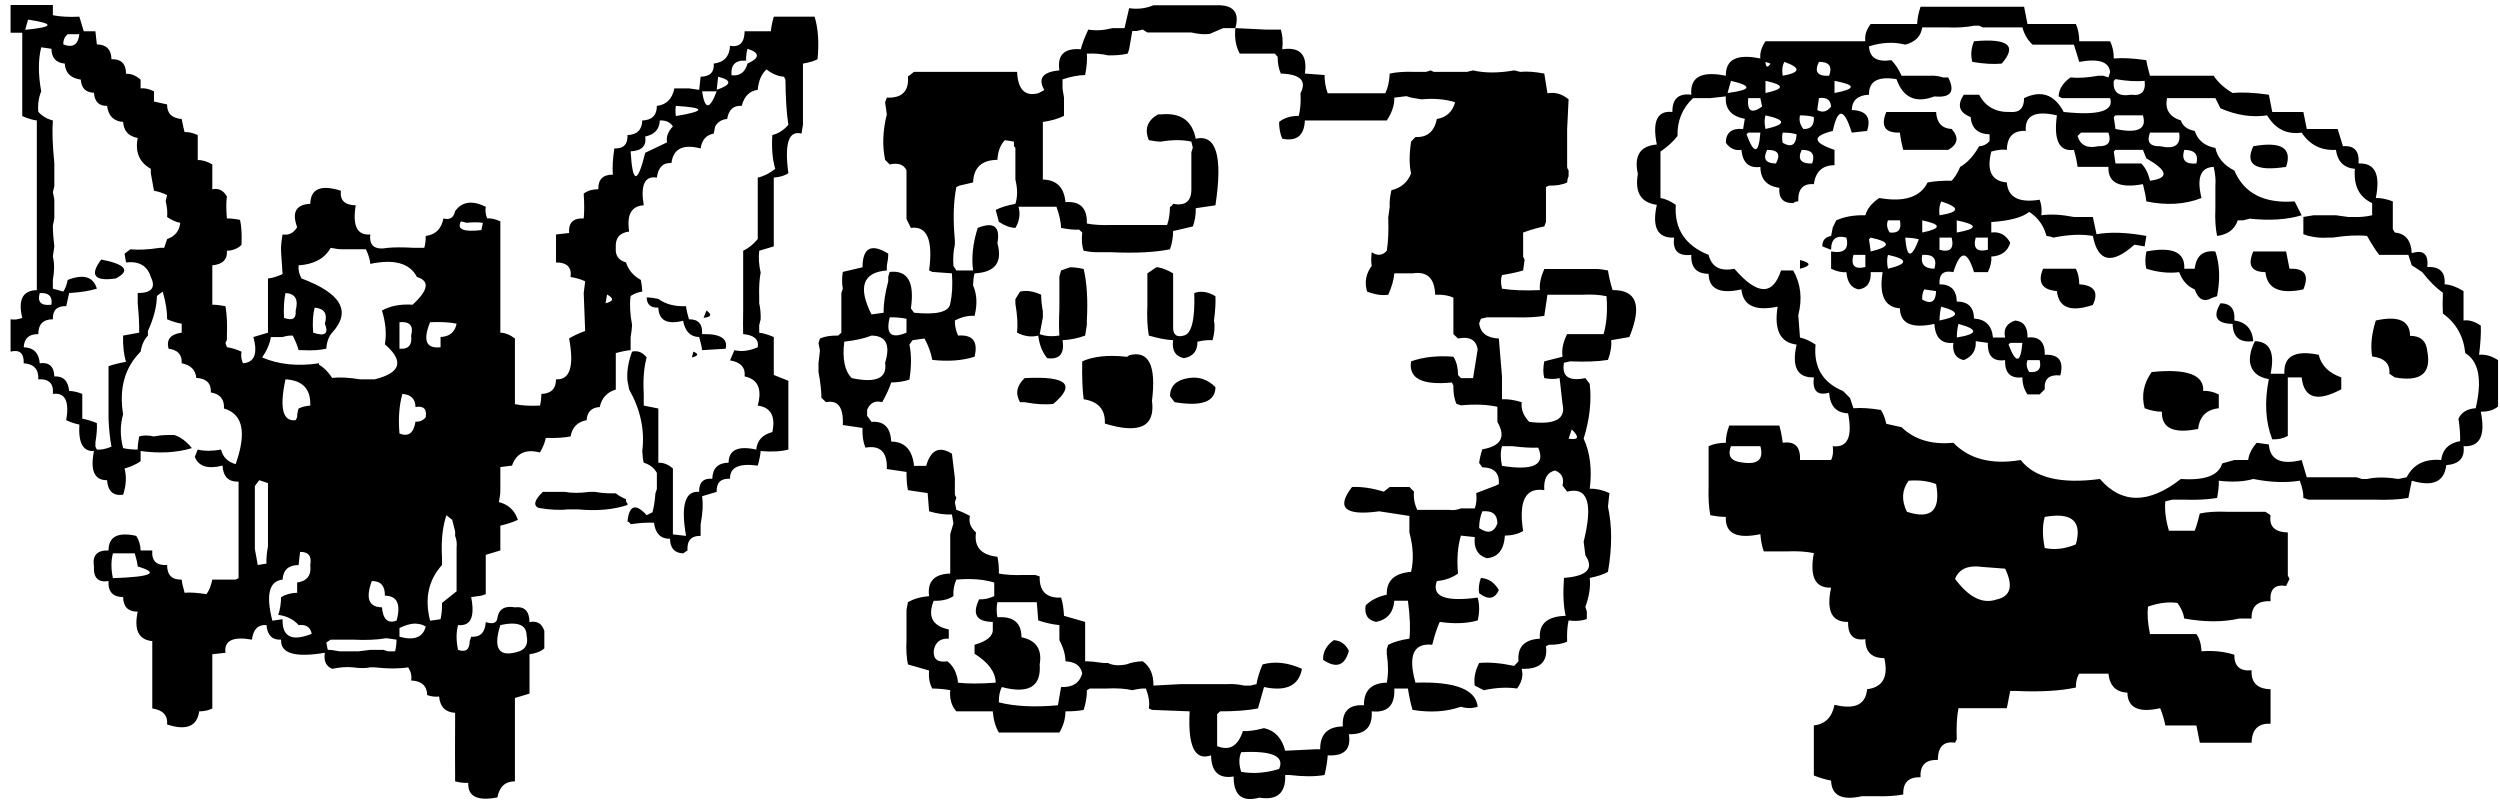 <svg width="226" height="73" viewBox="0 0 226 73" fill="none" xmlns="http://www.w3.org/2000/svg">
<path d="M0.956 2.958H2.011V10.495C2.523 10.715 2.963 10.847 3.329 10.891V26.227C2.055 26.257 1.615 27.092 2.011 28.732C1.659 28.879 1.308 28.923 0.956 28.864V31.787C1.776 31.581 2.172 31.933 2.143 32.841C3.065 32.9 3.505 33.383 3.461 34.291C4.428 34.233 4.867 34.672 4.779 35.61C5.878 35.463 6.281 36.254 5.988 37.983C6.427 38.188 6.823 38.32 7.174 38.378C7.072 40.034 7.511 40.832 8.493 40.773C8.141 42.546 8.537 43.425 9.679 43.41C9.752 44.406 10.236 44.846 11.129 44.728C11.408 43.879 11.452 43.088 11.261 42.355C11.862 42.18 12.345 41.96 12.711 41.696V40.773C14.44 41.008 15.985 40.92 17.348 40.51C16.879 39.924 16.352 39.528 15.766 39.323H15.37C14.799 39.323 14.315 39.367 13.92 39.455C13.393 39.338 12.946 39.338 12.58 39.455C12.492 39.909 12.448 40.305 12.448 40.642C11.95 40.642 11.51 40.598 11.129 40.51C10.851 39.426 10.851 38.408 11.129 37.456C10.748 35.112 11.276 33.222 12.711 31.787C12.814 31.171 13.034 30.688 13.371 30.336V29.919C13.898 28.776 14.169 27.722 14.184 26.755L14.711 26.359C14.989 27.341 15.121 28.176 15.106 28.864C15.59 29.069 16.029 29.201 16.425 29.26V30.073C15.414 30.205 15.019 30.688 15.238 31.523C16.073 31.625 16.469 32.065 16.425 32.841C17.245 33.002 17.685 33.442 17.743 34.16C18.666 34.218 19.105 34.658 19.061 35.478C19.896 35.61 20.292 36.093 20.248 36.928C21.962 37.426 22.314 39.103 21.303 41.96C20.585 41.755 20.145 41.315 19.984 40.642C19.179 40.788 18.476 40.788 17.875 40.642L17.611 41.301C17.948 42.165 18.783 42.429 20.116 42.092C20.175 43.088 20.658 43.571 21.566 43.542V52.265L21.303 52.397H20.907H19.193C19.076 52.954 18.9 53.393 18.666 53.715C17.86 53.584 17.201 53.54 16.689 53.584C16.542 53.085 16.454 52.69 16.425 52.397C15.546 52.426 15.106 51.987 15.106 51.079C14.14 51.137 13.693 50.698 13.766 49.76H12.711C12.697 49.262 12.565 48.823 12.316 48.442C10.646 48.076 9.811 48.515 9.811 49.76C8.771 49.731 8.332 50.214 8.493 51.21C8.434 52.236 8.874 52.675 9.811 52.529C9.752 53.481 10.192 53.964 11.129 53.979C11.144 54.858 11.584 55.297 12.448 55.297C12.096 56.953 12.536 57.839 13.766 57.956V64.043C14.733 64.189 15.18 64.672 15.106 65.493C16.85 66.064 17.816 65.668 18.007 64.306C18.461 64.306 18.856 64.218 19.193 64.043V63.625V63.23V59.143L20.38 59.011C20.248 57.912 21.046 57.517 22.775 57.824C22.892 56.887 23.331 56.447 24.093 56.506C24.166 57.429 24.606 57.868 25.412 57.824C25.338 59.069 26.657 59.465 29.367 59.011C29.25 59.743 29.469 60.227 30.026 60.461C30.744 60.315 31.366 60.27 31.894 60.329C32.538 60.417 33.065 60.417 33.476 60.329H33.871C35.043 60.461 36.054 60.461 36.903 60.329C37.152 60.725 37.24 61.12 37.167 61.516C38.119 61.56 38.602 61.999 38.617 62.834C38.983 62.966 39.342 63.01 39.694 62.966C39.782 63.903 40.265 64.394 41.144 64.438C41.129 67.001 41.129 69.067 41.144 70.634C41.598 70.751 41.994 70.795 42.331 70.766C42.272 71.997 43.151 72.436 44.967 72.085C45.143 71.118 45.67 70.634 46.549 70.634V69.711V69.184V67.734V67.075V66.679V66.152V65.756V63.098L47.868 62.702V62.175V61.779V59.143C48.439 59.069 48.886 58.894 49.208 58.615V57.033C48.988 56.359 48.541 56.096 47.868 56.242C47.853 55.246 47.414 54.799 46.549 54.902C45.627 54.741 45.099 55.056 44.967 55.847C44.923 56.315 44.572 56.447 43.913 56.242C43.854 57.18 43.415 57.619 42.594 57.56L42.462 57.956C42.448 58.732 42.096 58.996 41.408 58.747C41.232 57.927 41.232 57.18 41.408 56.506C42.55 56.623 42.946 55.781 42.594 53.979L43.517 53.847L43.913 53.715V53.188V52.792V50.156L45.231 49.76V47.519C45.905 47.358 46.432 47.182 46.813 46.992C46.535 46.142 45.963 45.607 45.099 45.388C45.187 44.977 45.231 44.626 45.231 44.333V43.938V42.224L46.286 42.092C46.681 40.964 47.523 40.568 48.812 40.905C49.091 40.422 49.267 39.982 49.34 39.587C50.233 39.616 50.98 39.572 51.581 39.455C51.727 38.62 52.211 38.129 53.031 37.983C53.075 37.236 53.471 36.84 54.218 36.796C54.394 35.976 54.877 35.449 55.668 35.214V34.819V34.291V31.919C56.195 31.772 56.642 31.684 57.008 31.655V30.996V30.468C57.081 30.044 57.126 29.685 57.14 29.392C56.95 28.366 56.906 27.487 57.008 26.755C57.36 26.535 57.711 26.403 58.063 26.359C58.034 25.905 57.99 25.554 57.931 25.305C57.257 24.939 56.81 24.411 56.591 23.723C55.917 23.532 55.609 23.093 55.668 22.404C55.609 21.525 56.012 21.035 56.877 20.932C56.642 19.409 57.081 18.618 58.195 18.559C57.887 16.713 58.283 15.878 59.381 16.054C59.498 15.131 59.938 14.692 60.7 14.736C60.861 13.447 61.74 13.007 63.336 13.418C63.454 12.641 63.849 12.194 64.523 12.077L64.655 11.418C64.904 11.008 65.263 10.788 65.731 10.759C65.878 9.909 66.317 9.514 67.05 9.572C67.284 8.693 67.768 8.21 68.5 8.122C68.573 7.302 68.837 6.687 69.291 6.276C69.818 6.687 70.346 6.906 70.873 6.936L71.005 7.199C71.019 8.898 71.107 10.261 71.269 11.286C70.844 11.77 70.36 12.077 69.818 12.209C69.745 13.41 69.833 14.428 70.082 15.263C69.569 15.673 69.042 15.937 68.5 16.054V21.613C68.09 22.097 67.65 22.448 67.182 22.668V27.941C67.167 28.908 67.167 29.663 67.182 30.205C68.178 30.293 68.617 30.688 68.5 31.391C67.724 31.728 67.02 31.816 66.391 31.655L65.995 32.578C66.962 32.739 67.401 33.222 67.314 34.028C68.515 34.277 68.91 35.156 68.5 36.665C69.686 36.826 70.126 37.624 69.818 39.06C68.925 39.294 68.441 39.821 68.368 40.642C66.713 40.275 65.878 40.671 65.863 41.828C64.911 41.843 64.42 42.326 64.391 43.278C63.571 43.22 63.175 43.615 63.205 44.465C61.93 44.348 61.535 45.673 62.018 48.442L60.831 48.31V47.255V46.838V46.442V42.355C60.421 41.989 59.982 41.813 59.513 41.828V40.51V39.982V39.587V36.928L58.195 36.665V35.61C58.122 34.306 58.209 33.208 58.459 32.314C58.092 31.845 57.653 31.669 57.14 31.787C56.789 32.724 56.649 33.603 56.723 34.423L56.877 35.214C57.902 37.031 58.297 38.884 58.063 40.773C58.078 41.213 58.122 41.565 58.195 41.828C58.737 41.989 59.132 42.297 59.381 42.751V44.201L59.249 44.597C59.206 45.241 59.118 45.812 58.986 46.31L58.459 46.574C57.462 45.476 56.884 45.659 56.723 47.123C56.884 47.211 56.979 47.299 57.008 47.387C57.829 47.27 58.532 47.226 59.118 47.255C59.249 48.237 59.733 48.72 60.568 48.706C60.583 49.555 60.978 49.995 61.754 50.024L62.15 49.76C62.091 48.867 62.487 48.427 63.336 48.442V47.783V47.387C63.527 46.406 63.571 45.563 63.468 44.86L64.787 44.465C64.757 43.63 65.16 43.234 65.995 43.278C65.966 42.253 66.801 41.857 68.5 42.092C68.647 41.579 68.734 41.14 68.764 40.773C69.76 40.861 70.595 40.817 71.269 40.642V40.114V38.796V38.247V37.719V37.324V36.796V34.423L69.95 33.896V33.369V32.841V30.468C69.438 30.248 68.998 30.117 68.632 30.073V29.392L68.764 28.864C68.778 28.337 68.734 27.854 68.632 27.414V26.887C68.603 25.993 68.647 25.246 68.764 24.645C68.603 23.942 68.559 23.283 68.632 22.668L69.95 22.273V21.745V20.405V19.877V19.35V18.955V18.427V16.054C70.507 16.01 70.946 15.878 71.269 15.659C70.902 12.963 71.298 11.77 72.455 12.077L72.587 11.286V10.759V10.363V9.704V9.309V8.781V8.386V5.749C73.173 5.646 73.612 5.515 73.905 5.354C74.052 3.874 73.964 2.592 73.642 1.508H72.587H69.95C69.804 2.021 69.716 2.46 69.686 2.827H67.314C67.299 3.852 66.859 4.292 65.995 4.145C65.951 5.097 65.46 5.632 64.523 5.749C64.582 6.525 64.186 6.921 63.336 6.936L63.205 8.122L62.282 7.99H60.963C60.773 8.942 60.246 9.47 59.381 9.572C59.381 10.422 58.942 10.861 58.063 10.891C58.034 11.74 57.587 12.18 56.723 12.209C56.767 13.044 56.371 13.447 55.536 13.418C55.39 14.384 55.346 15.175 55.404 15.79C54.511 15.776 54.071 16.215 54.086 17.109C53.544 17.109 53.105 17.241 52.768 17.504C52.826 18.442 52.826 19.189 52.768 19.746C51.815 19.702 51.376 20.141 51.449 21.064L50.263 21.196V23.723C51.259 23.723 51.698 24.162 51.581 25.041C52.123 25.129 52.562 25.261 52.899 25.436L52.768 26.491L52.899 29.919C52.27 30.153 51.786 30.38 51.449 30.6C51.918 33.134 51.523 34.365 50.263 34.291C50.263 35.141 49.823 35.581 48.944 35.61C48.93 36.049 48.886 36.401 48.812 36.665C47.904 36.709 47.15 36.665 46.549 36.533V35.478V35.083V34.687V30.6C46.11 30.263 45.67 30.087 45.231 30.073V27.414V26.755V26.359V25.832V25.305V24.777V24.25V22.009V21.613V20.009C44.777 19.804 44.381 19.716 44.044 19.746C43.898 19.394 43.854 19.043 43.913 18.691C42.682 18.09 41.759 18.222 41.144 19.086C41.012 19.687 40.661 19.907 40.089 19.746C39.899 20.698 39.364 21.225 38.485 21.328C38.485 21.782 38.441 22.141 38.353 22.404H37.431C36.464 22.346 35.673 22.346 35.058 22.404C33.886 22.624 33.358 22.221 33.476 21.196C32.289 21.298 31.85 20.419 32.157 18.559C31.161 18.544 30.714 18.105 30.817 17.241C29 16.669 28.078 17.065 28.048 18.427C26.759 18.486 26.364 19.189 26.862 20.537C26.554 21.064 26.115 21.284 25.544 21.196C25.426 21.855 25.382 22.39 25.412 22.8L25.544 24.777C25.031 25.012 24.591 25.144 24.225 25.173V30.073L22.907 30.468C23.317 31.977 23.002 32.768 21.962 32.841C21.815 32.504 21.771 32.153 21.83 31.787C21.332 31.567 20.893 31.435 20.512 31.391L20.38 30.996L20.512 30.732V30.336C20.556 29.296 20.512 28.41 20.38 27.678C19.926 27.59 19.53 27.546 19.193 27.546V27.019V26.623V23.986C20.131 23.898 20.57 23.459 20.512 22.668C21.039 22.653 21.479 22.477 21.83 22.141C21.874 21.203 21.83 20.449 21.698 19.877C21.259 19.79 20.863 19.746 20.512 19.746C20.439 18.925 20.439 18.266 20.512 17.768C20.204 17.211 19.765 16.992 19.193 17.109V14.868C18.725 14.589 18.285 14.457 17.875 14.472V12.209C17.421 12.004 17.025 11.916 16.689 11.945L16.557 11.418L16.425 10.759C15.531 10.685 15.092 10.246 15.106 9.44L13.92 9.177V8.254C13.466 8.034 13.063 7.946 12.711 7.99V7.199C12.272 6.818 11.832 6.643 11.393 6.672C11.393 5.764 10.954 5.324 10.075 5.354C10.06 4.475 9.621 4.028 8.756 4.013L8.625 2.827H7.57L7.174 1.508C6.222 1.552 5.424 1.508 4.779 1.376V0.454H4.252H3.856H3.329H0.956V2.958ZM2.538 1.772C4.97 2.138 4.882 2.446 2.274 2.695L2.538 1.772ZM7.174 3.09C7.072 4.042 6.588 4.35 5.724 4.013C5.709 3.632 5.841 3.325 6.12 3.09H7.174ZM4.647 4.409C4.662 5.229 5.065 5.676 5.856 5.749C5.9 6.584 6.383 7.067 7.306 7.199C7.35 7.961 7.746 8.356 8.493 8.386C8.551 9.191 8.947 9.587 9.679 9.572C9.796 10.48 10.28 10.964 11.129 11.023C11.188 11.843 11.627 12.326 12.448 12.473C12.199 13.747 12.594 14.677 13.634 15.263V15.659L13.92 17.241C14.359 17.329 14.755 17.46 15.106 17.636L14.975 18.164C15.106 18.706 15.15 19.189 15.106 19.614C15.502 19.892 15.898 20.068 16.293 20.141C16.22 20.873 15.824 21.364 15.106 21.613L14.843 22.404H14.447C13.407 22.565 12.521 22.609 11.789 22.536L11.261 22.932L11.393 23.723C12.58 23.591 13.327 24.03 13.634 25.041C14.103 26.008 13.707 26.491 12.448 26.491V27.414C12.55 28.454 12.594 29.34 12.58 30.073L11.129 30.336C11.1 31.259 11.188 32.05 11.393 32.709C10.734 32.827 10.207 32.959 9.811 33.105V37.851C9.855 38.847 9.943 39.69 10.075 40.378C9.591 40.583 9.152 40.671 8.756 40.642L8.625 40.378V39.982C8.742 39.309 8.786 38.73 8.756 38.247C8.244 38.041 7.804 37.91 7.438 37.851V35.61C6.999 35.434 6.603 35.346 6.251 35.346C6.164 34.423 5.717 33.984 4.911 34.028C4.882 33.12 4.442 32.724 3.593 32.841C3.52 31.904 3.036 31.42 2.143 31.391C2.187 30.585 2.626 30.19 3.461 30.205C3.461 29.311 3.9 28.864 4.779 28.864C4.75 28.044 5.153 27.648 5.988 27.678L6.251 26.491C7.248 26.433 8.083 26.301 8.756 26.096C8.434 25.012 7.555 24.748 6.12 25.305C6.046 25.715 5.915 26.066 5.724 26.359L4.779 26.096V25.305C4.926 24.484 4.926 23.781 4.779 23.195L4.911 22.273C4.823 21.555 4.779 20.932 4.779 20.405L4.911 19.746V19.218V18.559V18.032L4.779 17.373L4.911 16.845V16.054V15.527V15.131V14.736C4.75 13.154 4.706 11.872 4.779 10.891C4.223 10.744 3.783 10.48 3.461 10.1C3.402 9.455 3.49 8.84 3.725 8.254C3.446 6.73 3.446 5.405 3.725 4.277L4.647 4.409ZM67.577 4.409C68.705 4.775 68.705 5.222 67.577 5.749C67.357 6.54 66.874 6.892 66.127 6.804C66.054 5.852 66.493 5.412 67.445 5.485C67.445 5.031 67.489 4.672 67.577 4.409ZM64.918 6.936C66.193 7.258 66.149 7.653 64.787 8.122L64.918 6.936ZM64.787 8.254C64.157 9.938 63.717 9.938 63.468 8.254H64.787ZM61.095 9.572C63.805 9.733 63.805 10.041 61.095 10.495C61.051 10.173 61.051 9.865 61.095 9.572ZM59.645 10.891C60.172 10.861 60.568 11.037 60.831 11.418C60.377 11.916 60.202 12.399 60.304 12.868L58.327 13.813C57.623 16.669 57.184 16.625 57.008 13.681C58.019 13.637 58.459 13.19 58.327 12.341C59.176 12.165 59.616 11.682 59.645 10.891ZM42.199 20.141C42.726 20.082 43.209 20.082 43.649 20.141L43.517 20.8C41.891 20.991 41.276 20.727 41.671 20.009L42.199 20.141ZM29.894 22.404C30.319 22.492 30.67 22.536 30.949 22.536H31.366H33.08C33.315 23.034 33.446 23.474 33.476 23.855C35.644 23.4 37.05 23.796 37.694 25.041C38.866 25.393 38.734 26.227 37.299 27.546C36.215 27.473 35.292 27.648 34.53 28.073C34.867 29.172 34.955 30.19 34.794 31.127C36.552 32.651 36.244 33.706 33.871 34.291H32.948H32.553C31.557 34.13 30.714 34.086 30.026 34.16C29.66 33.603 29.264 33.208 28.839 32.973V32.841V32.973V32.841C26.92 33.134 25.206 32.959 23.698 32.314C24.123 31.699 24.386 31.084 24.489 30.468H25.544C25.866 30.366 26.173 30.322 26.466 30.336C26.73 30.864 26.906 31.303 26.994 31.655H27.389C28.195 31.699 28.898 31.655 29.498 31.523C29.543 30.893 29.718 30.41 30.026 30.073C31.784 28.154 30.861 26.52 27.257 25.173C27.038 24.777 26.95 24.382 26.994 23.986C28.385 23.898 29.352 23.371 29.894 22.404ZM9.152 23.459C8.083 24.88 8.522 25.451 10.47 25.173C11.818 24.47 11.378 23.898 9.152 23.459ZM3.593 26.491C4.413 26.447 4.765 26.799 4.647 27.546C3.71 27.663 3.358 27.311 3.593 26.491ZM25.807 26.491C26.686 26.535 26.994 27.062 26.73 28.073C26.789 28.806 26.437 29.025 25.675 28.732C25.631 27.839 25.675 27.092 25.807 26.491ZM54.877 26.623C55.522 26.975 55.477 27.238 54.745 27.414L54.877 26.623ZM58.459 26.887C58.473 27.531 58.825 27.839 59.513 27.81C59.557 28.967 60.304 29.362 61.754 28.996C61.93 29.963 62.414 30.454 63.205 30.468C63.351 30.966 63.439 31.362 63.468 31.655L65.6 31.523C65.819 30.6 65.109 30.161 63.468 30.205C63.527 29.296 63.131 28.85 62.282 28.864C62.135 28.381 62.047 27.985 62.018 27.678C61.007 27.722 60.172 27.502 59.513 27.019C59.088 26.931 58.737 26.887 58.459 26.887ZM28.444 27.81C29.323 27.883 29.63 28.366 29.367 29.26C29.733 30.168 29.381 30.439 28.312 30.073C28.239 29.194 28.283 28.439 28.444 27.81ZM63.6 28.732C64.303 28.659 64.391 28.439 63.864 28.073L63.6 28.732ZM36.112 29.128C37.05 29.04 37.401 29.443 37.167 30.336C37.27 31.201 36.918 31.596 36.112 31.523V29.128ZM38.881 29.128C39.833 29.084 40.631 29.128 41.276 29.26C41.129 30.021 40.646 30.424 39.826 30.468V31.391C38.522 31.538 38.207 30.783 38.881 29.128ZM62.545 32.314C63.146 32.167 63.19 31.992 62.677 31.787L62.545 32.314ZM25.807 34.291C27.36 34.379 28.107 35.17 28.048 36.665C27.653 36.694 27.301 36.782 26.994 36.928C26.906 37.192 26.862 37.456 26.862 37.719L26.73 37.983C25.558 38.129 25.25 36.899 25.807 34.291ZM36.376 35.61C37.152 35.669 37.548 36.064 37.562 36.796C38.295 36.665 38.602 36.972 38.485 37.719C38.251 38.012 37.943 38.144 37.562 38.115C37.401 39.155 36.918 39.514 36.112 39.191C35.995 37.844 36.083 36.65 36.376 35.61ZM24.225 43.674V49.365C24.108 50.009 24.064 50.537 24.093 50.947L23.302 51.079L23.039 49.628V48.31V47.783V47.255V43.938L23.434 43.41L24.225 43.674ZM49.076 44.465C48.315 45.197 48.183 45.681 48.681 45.915C49.721 46.091 50.6 46.135 51.317 46.047H52.24C53.954 46.208 55.448 46.076 56.723 45.651V45.52V45.651V45.52C56.62 45.432 56.576 45.3 56.591 45.124V45.256V45.124C56.225 44.977 55.917 44.802 55.668 44.597H55.273C54.716 44.597 54.232 44.553 53.822 44.465H53.295C52.416 44.582 51.669 44.582 51.054 44.465H50.658H49.076ZM40.88 46.992L41.144 48.046V48.442C41.276 48.794 41.32 49.145 41.276 49.497V53.452L39.958 54.506C39.972 55.034 39.928 55.524 39.826 55.978L38.881 56.11C38.368 54.118 38.727 52.441 39.958 51.079V50.419C39.87 48.925 40.002 47.644 40.353 46.574L40.88 46.992ZM27.125 49.892C27.887 49.877 28.195 50.273 28.048 51.079C28.166 52.002 27.77 52.529 26.862 52.661V53.584C26.32 53.598 25.836 53.73 25.412 53.979C25.397 54.623 25.309 55.158 25.148 55.583C25.924 55.685 26.54 55.993 26.994 56.506C27.668 56.433 28.063 56.696 28.18 57.297C26.378 58.015 25.5 57.575 25.544 55.978L24.621 56.11C24.02 53.767 24.328 52.529 25.544 52.397C25.602 51.518 26.085 51.079 26.994 51.079L27.125 49.892ZM10.602 50.024H12.184C12.331 50.507 12.418 50.903 12.448 51.21C14.455 51.796 13.707 52.148 10.207 52.265C10.031 51.445 10.031 50.698 10.207 50.024H10.602ZM33.607 52.529C34.413 52.514 34.809 52.954 34.794 53.847C35.907 53.862 36.259 54.616 35.849 56.11C35.058 56.389 34.618 55.986 34.53 54.902C33.344 54.887 33.036 54.096 33.607 52.529ZM37.431 56.374C37.87 56.374 38.222 56.462 38.485 56.638C38.236 57.619 37.445 57.927 36.112 57.56V56.77C36.596 56.535 37.035 56.403 37.431 56.374ZM45.231 56.506C46.798 56.169 47.589 56.477 47.604 57.429C47.765 58.176 47.545 58.659 46.945 58.879C45.114 59.48 44.542 58.688 45.231 56.506ZM35.849 57.824C35.834 58.264 35.79 58.615 35.717 58.879H35.058L34.662 58.747H34.267H33.871H33.476L32.421 58.879H32.025H31.102H30.685C30.275 58.791 29.923 58.747 29.63 58.747L29.498 58.088L29.894 57.824H31.498H31.894C33.08 57.883 34.091 57.839 34.926 57.692L35.849 57.824ZM104.271 0.476C103.568 0.769 102.836 0.856 102.074 0.739L101.657 2.541H100.58C99.774 2.746 99.042 2.79 98.383 2.673C98.061 3.347 97.834 3.94 97.702 4.453C96.207 4.335 95.563 4.973 95.768 6.364C94.259 6.496 93.805 7.089 94.406 8.144L93.856 8.43C92.655 8.737 92.018 8.093 91.945 6.496H91.395H89.066H87.55H87.001H84.672H84.276H82.628L82.079 6.914C82.182 8.247 81.544 8.884 80.168 8.825L80.014 9.243L80.168 10.341C79.801 11.806 79.75 13.176 80.014 14.45L80.431 14.868C81.193 14.692 81.698 14.868 81.947 15.395V19.79L82.343 20.602C83.808 20.398 84.357 21.679 83.991 24.448L84.276 24.58L86.056 24.711C86.129 25.752 86.078 26.667 85.902 27.458C85.77 28.205 84.679 28.476 82.628 28.271L82.343 27.875C82.694 25.502 82.057 24.404 80.431 24.58L80.299 24.997V25.415C80.006 26.498 79.867 27.451 79.882 28.271L78.783 28.425C77.538 25.949 77.999 24.623 80.168 24.448V24.03C80.255 23.605 80.299 23.239 80.299 22.932C78.761 21.98 77.985 22.39 77.97 24.162L76.19 24.58C76.103 25.107 76.103 25.612 76.19 26.096L76.059 26.491V30.073L75.773 30.336C75.099 30.322 74.55 30.41 74.125 30.6L73.993 31.018L74.125 31.699L73.993 32.797V33.632C74.169 34.584 74.257 35.361 74.257 35.961L74.674 36.357C75.758 36.137 76.264 36.826 76.19 38.422L77.97 38.686C77.941 39.374 78.029 39.968 78.234 40.466C79.582 40.231 80.226 40.876 80.168 42.399L81.947 42.663C81.947 43.352 81.991 43.901 82.079 44.311L83.859 44.575L83.991 46.223C84.738 46.442 85.426 46.538 86.056 46.508L86.188 47.321L85.902 48.288V51.848C84.452 51.892 83.815 52.573 83.991 53.891C83.244 53.95 82.606 54.133 82.079 54.44L81.947 55.122V57.868C81.903 58.718 81.947 59.45 82.079 60.065L83.991 60.615C83.932 61.245 84.027 61.787 84.276 62.241C84.936 62.255 85.478 62.307 85.902 62.395C85.829 63.171 86.012 63.808 86.452 64.306H87.55H87.968H89.748C89.806 65.068 89.989 65.705 90.297 66.218H90.846H91.395H93.725H94.12H95.768C96.134 65.603 96.317 64.965 96.317 64.306C97.006 64.306 97.555 64.262 97.965 64.174C98.17 63.515 98.266 62.922 98.251 62.395L98.515 62.241H99.196H99.613H100.031C100.954 62.197 101.73 62.248 102.36 62.395C102.829 62.277 103.239 62.226 103.59 62.241C103.854 62.929 103.942 63.53 103.854 64.043L104.14 64.174L107.545 64.306C107.37 67.47 108.014 68.796 109.479 68.283C109.508 69.777 110.189 70.415 111.522 70.195C111.508 71.894 112.284 72.531 113.852 72.106C115.463 72.37 116.239 71.689 116.181 70.063H116.598C117.814 70.21 118.861 70.21 119.74 70.063C119.901 69.36 119.997 68.767 120.026 68.283C121.52 68.371 122.157 67.734 121.938 66.372C123.402 66.415 124.091 65.727 124.003 64.306C125.438 64.453 126.12 63.764 126.046 62.241H127.277C127.394 63.002 127.533 63.647 127.694 64.174C129.32 64.438 130.778 64.343 132.067 63.889C132.58 64.05 133.085 64.05 133.583 63.889C133.422 62.321 131.547 61.596 127.958 61.713C127.27 59.252 127.775 58.11 129.474 58.286C129.694 57.407 129.921 56.718 130.155 56.22C131.459 56.411 132.602 56.367 133.583 56.088C133.759 55.356 133.759 54.667 133.583 54.023C130.624 54.419 129.394 53.92 129.892 52.529C130.639 52.456 131.276 52.228 131.803 51.848C131.686 50.529 131.774 49.387 132.067 48.42L133.319 48.552C133.217 49.562 133.576 50.2 134.396 50.463C135.407 50.39 135.956 49.709 136.044 48.42C136.718 48.405 137.267 48.266 137.692 48.002C137.267 45.278 137.904 44.047 139.604 44.311C139.53 43.3 139.853 42.707 140.57 42.531C141.186 42.766 141.413 43.22 141.251 43.894L141.669 44.443C143.529 43.974 144.027 45.483 143.163 48.969L143.317 50.2C144.123 51.401 143.478 52.082 141.383 52.243C141.281 53.664 141.332 54.807 141.537 55.671C139.867 55.715 139.091 56.403 139.208 57.736C137.802 57.81 137.157 58.491 137.274 59.78L136.879 60.197C135.634 59.934 134.579 59.846 133.715 59.934C133.349 60.651 133.217 61.333 133.319 61.977L134.132 62.395C135.231 62.16 136.234 62.109 137.143 62.241C137.582 61.655 137.721 61.062 137.56 60.461C139.201 60.52 139.933 59.838 139.757 58.417L140.021 58.286C140.695 58.3 141.244 58.205 141.669 58C141.64 57.268 141.684 56.63 141.801 56.088C142.431 56.176 142.98 56.132 143.449 55.956V55.275L143.317 54.858C143.668 53.906 143.8 53.034 143.712 52.243C144.401 52.111 144.95 51.928 145.36 51.694C145.741 49.511 145.741 47.548 145.36 45.805L145.492 44.575C144.892 44.296 144.298 44.165 143.712 44.179C143.932 42.436 143.749 40.927 143.163 39.653C143.705 37.91 143.888 36.262 143.712 34.709L143.317 34.182C141.808 34.489 141.164 34.028 141.383 32.797L141.933 32.666C143.339 32.724 144.481 32.68 145.36 32.534C145.609 31.86 145.705 31.267 145.646 30.754L147.294 30.468C148.466 27.612 147.96 26.198 145.778 26.227C145.573 25.554 145.434 24.96 145.36 24.448C144.921 24.36 144.555 24.316 144.262 24.316H143.866H139.604C139.281 25.048 139.149 25.686 139.208 26.227C137.816 26.286 136.674 26.242 135.78 26.096C135.663 25.627 135.663 25.217 135.78 24.865C136.527 24.748 137.165 24.609 137.692 24.448L137.824 23.481L137.692 23.217V22.8V21.02C138.424 20.756 139.062 20.573 139.604 20.471L139.757 20.053V19.658V16.911L140.021 16.779C140.695 16.794 141.244 16.699 141.669 16.494C141.684 16.259 141.728 16.076 141.801 15.944V15.395C141.698 15.263 141.654 15.131 141.669 14.999V13.088V12.67V12.121V11.704L141.801 8.979C141.215 8.496 140.578 8.312 139.889 8.43L139.604 6.65C138.769 6.489 138.043 6.438 137.428 6.496L136.879 6.364C135.458 6.613 134.22 6.613 133.166 6.364L132.616 6.496H132.067H130.573H130.023H129.606L129.342 6.364L128.925 6.496H127.826C126.977 6.467 126.244 6.518 125.629 6.65C125.6 7.353 125.468 7.946 125.233 8.43H124.816H124.135H123.717H123.168H122.772H120.026C119.835 7.917 119.74 7.368 119.74 6.782L117.96 6.65C118.209 4.951 117.528 4.218 115.917 4.453C115.99 3.779 115.946 3.186 115.785 2.673H114.401L111.676 2.541C112.086 1.091 111.486 0.402 109.875 0.476H109.743H109.875H109.611H109.743H109.479H109.611H109.347H109.479H109.193H109.347H109.062H109.193H108.93H109.062H108.798H108.93H108.644H108.798H108.512H108.644H108.38H108.512H108.249H108.38H108.095H108.249H107.963H108.095H107.831H107.963H107.699H107.831H107.545H107.699H107.414H107.545H107.282H107.414H107.15H107.282H107.018H107.15H106.864H107.018H106.732H106.864H106.601H106.732H106.469H106.601H106.315H106.469H106.183H106.315H106.051H106.183H105.919H106.051H105.766H105.919H105.634H105.766H105.502H105.634H105.37H105.502H105.216H105.37H105.084H105.216H104.953H105.084H104.821H104.953H104.689H104.821H104.535H104.689H104.403H104.535H104.271H104.403H104.271ZM111.676 2.541C111.588 3.435 111.72 4.204 112.072 4.848H112.489H115.236L115.5 5.134C115.5 5.72 115.595 6.225 115.785 6.65C117.558 6.708 118.151 7.302 117.565 8.43C117.609 9.191 117.558 9.873 117.411 10.473C116.679 10.473 116.085 10.656 115.631 11.023C115.631 11.608 115.727 12.114 115.917 12.539C117.221 12.802 117.902 12.253 117.96 10.891H118.642H120.443H120.971H123.3H123.717H125.365C125.834 10.188 126.061 9.499 126.046 8.825L127.145 8.693L127.562 8.825L128.507 8.979C129.65 8.876 130.661 8.964 131.54 9.243C131.305 10.107 130.756 10.612 129.892 10.759C129.657 11.901 129.013 12.443 127.958 12.385L127.562 12.802C127.387 13.96 127.387 14.919 127.562 15.681C127.24 16.486 126.647 16.992 125.783 17.197C125.651 17.783 125.6 18.281 125.629 18.691L125.497 19.658C125.541 20.859 125.497 21.862 125.365 22.668C124.97 23.107 124.516 23.151 124.003 22.8C123.944 23.283 123.944 23.693 124.003 24.03C123.476 24.748 123.336 25.524 123.585 26.359C124.318 26.638 124.955 26.733 125.497 26.645C125.819 25.927 126.002 25.283 126.046 24.711H127.694C129.013 24.506 129.694 25.151 129.738 26.645C130.412 26.616 130.961 26.704 131.386 26.909V30.205L131.803 30.6C132.843 30.395 133.437 30.717 133.583 31.567L133.166 34.182H132.067L131.803 33.896C131.803 33.222 131.664 32.673 131.386 32.248C129.95 32.131 128.676 32.27 127.562 32.666C127.313 34.204 128.544 34.841 131.254 34.577L131.386 34.863C131.371 35.537 131.466 36.086 131.671 36.511L132.067 36.643C133.341 36.525 134.44 36.569 135.363 36.774V38.137C136.154 39.499 135.7 40.327 134 40.62C133.854 41.074 133.759 41.484 133.715 41.85L134 42.246C135.07 42.26 135.568 42.766 135.495 43.762L135.231 43.894L133.451 44.575C133.51 45.102 133.466 45.563 133.319 45.959H132.902H132.484H132.067C131.701 46.105 131.342 46.149 130.99 46.091H130.573H128.112C127.863 45.534 127.768 44.985 127.826 44.443L127.409 44.025H125.629L125.102 44.443C124.018 44.121 123.058 43.981 122.223 44.025C120.758 45.915 121.579 46.648 124.684 46.223L127.409 46.64V48.134C127.76 49.438 127.812 50.624 127.562 51.694C126.054 51.811 125.321 52.499 125.365 53.759C124.56 53.935 123.922 54.257 123.454 54.726C123.322 55.561 123.637 56.059 124.398 56.22C125.409 56.015 125.958 55.378 126.046 54.309H127.277C127.467 55.73 127.511 56.872 127.409 57.736C126.662 57.839 126.024 58.022 125.497 58.286L125.365 58.681V59.099C125.512 60.109 125.512 60.981 125.365 61.713C123.974 61.743 123.285 62.424 123.3 63.757C121.952 63.669 121.315 64.306 121.388 65.668C120.011 65.698 119.33 66.386 119.345 67.734H118.927L116.181 67.866C115.888 66.723 115.25 66.042 114.269 65.822C113.522 66.027 112.885 66.115 112.357 66.086C111.918 67.448 111.142 67.902 110.028 67.448V67.053V64.57L110.292 64.306C111.698 64.306 112.841 64.218 113.72 64.043L114.269 62.109C116.276 62.534 117.418 61.984 117.697 60.461C116.422 59.89 115.236 59.758 114.137 60.065C113.859 60.71 113.676 61.303 113.588 61.845L113.039 61.977H112.489C111.933 61.86 111.427 61.816 110.973 61.845H110.424H110.028H109.479H109.062H108.644H108.249H107.699H106.732L104.271 61.977C104.286 60.981 103.964 60.248 103.305 59.78C102.763 59.794 102.265 59.89 101.811 60.065C101.137 60.197 100.587 60.153 100.163 59.934H99.745C99.071 59.831 98.522 59.78 98.097 59.78V56.22L96.186 55.671C96.156 55.026 96.068 54.477 95.922 54.023C94.589 54.081 93.944 53.444 93.988 52.111L93.593 51.98H92.494C91.63 52.009 90.897 51.965 90.297 51.848C90.311 51.291 90.268 50.786 90.165 50.331C88.686 50.17 88.041 49.438 88.231 48.134C87.733 47.695 87.55 47.197 87.682 46.64C87.228 46.391 86.818 46.208 86.452 46.091L86.32 45.41L86.452 44.992L86.32 44.728V44.311V43.212L86.056 41.015C84.914 40.297 84.137 40.664 83.727 42.114H82.628C82.482 40.664 81.793 39.931 80.563 39.916C80.504 38.642 79.911 38.049 78.783 38.137L78.388 37.587V37.456V37.587V37.324V37.456V37.192V37.324V37.038V37.192V37.038C78.666 36.408 79.12 36.181 79.75 36.357C80.131 35.683 80.402 35.09 80.563 34.577C81.222 34.562 81.772 34.475 82.211 34.313C82.401 33.098 82.401 32.043 82.211 31.149L82.497 30.754L83.573 30.6C83.939 31.274 84.174 31.919 84.276 32.534C85.727 32.695 87.001 32.6 88.1 32.248C88.436 30.871 87.939 30.234 86.606 30.336C86.4 29.853 86.305 29.399 86.32 28.974C86.935 28.652 87.528 28.513 88.1 28.557C88.363 27.517 88.319 26.601 87.968 25.81C87.982 25.327 88.026 24.96 88.1 24.711C89.96 24.623 90.648 23.715 90.165 21.987C90.443 20.478 89.85 20.017 88.385 20.602C87.946 21.994 87.807 23.276 87.968 24.448H86.452L86.188 24.03C86.144 23.298 86.188 22.661 86.32 22.119V21.701C86.144 19.855 86.188 18.259 86.452 16.911L86.737 16.779L87.968 16.494C88.012 15.146 88.744 14.465 90.165 14.45C90.209 13.674 90.436 13.081 90.846 12.67L91.659 12.802V13.22C91.776 13.308 91.82 13.396 91.791 13.483V16.23C91.996 17.065 91.996 17.797 91.791 18.427C91.059 18.559 90.465 18.742 90.011 18.977L90.297 20.053C90.824 20.405 91.322 20.588 91.791 20.602C92.157 20.002 92.252 19.365 92.077 18.691H95.504C95.768 19.423 95.907 20.061 95.922 20.602C96.581 20.734 97.123 20.786 97.548 20.756L97.834 21.02C97.76 21.694 97.804 22.243 97.965 22.668C98.405 22.756 98.771 22.8 99.064 22.8H100.426C102.624 22.902 104.403 22.814 105.766 22.536C105.956 21.994 106.051 21.445 106.051 20.888L107.831 20.471C108.021 19.973 108.109 19.423 108.095 18.823L109.875 18.559C110.548 14.121 109.955 12.114 108.095 12.539C107.772 10.898 106.725 10.165 104.953 10.341H104.821H104.953H104.689H104.821H104.689C103.722 10.883 103.444 11.66 103.854 12.67C104.293 12.758 104.66 12.802 104.953 12.802C105.993 12.627 106.908 12.627 107.699 12.802L107.831 13.352L107.699 13.769V17.197C107.67 18.222 107.121 18.632 106.051 18.427C105.963 18.588 105.868 18.676 105.766 18.691C105.751 19.379 105.663 19.929 105.502 20.339H103.986H103.59H103.173H102.624H102.206H101.261H100.844H100.426C99.577 20.368 98.852 20.324 98.251 20.207C98.295 18.815 97.65 18.171 96.317 18.273C96.2 16.94 95.519 16.259 94.274 16.23V15.812V15.131V14.714V14.165V13.769V11.023C95.021 10.92 95.658 10.737 96.186 10.473V10.056V9.66V9.243V8.825L96.054 8.012V7.177C96.786 6.928 97.467 6.796 98.097 6.782C98.244 6.02 98.295 5.375 98.251 4.848C98.983 4.819 99.621 4.87 100.163 5.002C100.851 5.017 101.444 4.965 101.942 4.848L102.074 4.453L102.36 2.805H102.755L103.305 2.673L103.722 2.937H104.14H104.535H104.953H107.282H107.699C108.329 3.083 108.878 3.127 109.347 3.068L110.578 2.541H111.676ZM95.922 24.448L95.768 24.997V27.875C95.724 28.901 95.724 29.721 95.768 30.336C95.08 30.439 94.486 30.395 93.988 30.205L94.274 28.689V28.139C94.171 27.582 94.12 27.084 94.12 26.645C93.432 26.323 92.794 26.227 92.209 26.359L91.791 27.041V27.458C91.967 28.469 92.018 29.34 91.945 30.073C92.604 30.41 93.241 30.498 93.856 30.336C93.959 31.171 94.23 31.852 94.669 32.38C95.783 32.526 96.244 31.984 96.054 30.754C96.801 30.71 97.482 30.571 98.097 30.336L98.251 29.37V28.974C98.353 27.128 98.258 25.576 97.965 24.316C97.497 24.213 97.086 24.162 96.735 24.162L95.922 24.448ZM104.535 24.162L103.722 24.711V27.59C103.678 28.674 103.722 29.589 103.854 30.336C104.704 30.585 105.436 30.725 106.051 30.754C105.919 31.662 106.242 32.204 107.018 32.38C107.853 32.233 108.263 31.735 108.249 30.886C108.776 30.769 109.23 30.725 109.611 30.754C109.801 30.109 109.845 29.516 109.743 28.974C109.86 28.125 109.904 27.392 109.875 26.777C109.201 26.367 108.563 26.271 107.963 26.491C108.036 28.894 107.721 30.175 107.018 30.336C106.388 30.512 106.066 30.285 106.051 29.655V29.106V26.777V26.359V24.711C105.583 24.433 105.128 24.25 104.689 24.162H104.535H104.689H104.535ZM140.307 26.645H140.834H141.251H142.218H142.636H143.031C143.881 26.601 144.613 26.645 145.229 26.777C145.331 28.095 145.243 29.238 144.965 30.205H143.866H143.449H141.669C141.303 30.922 141.164 31.604 141.251 32.248L139.604 32.666C139.486 33.252 139.486 33.757 139.604 34.182C140.131 34.284 140.592 34.284 140.988 34.182L141.251 36.511C141.574 37.888 140.57 38.43 138.241 38.137C137.714 37.58 137.487 36.987 137.56 36.357C136.886 36.152 136.293 36.064 135.78 36.093V34.577V34.028L135.495 30.6C134.425 30.556 133.832 30.102 133.715 29.238L133.869 28.82L134.396 28.689H136.044H136.461H136.879C137.948 28.718 138.856 28.674 139.604 28.557L139.889 26.645H140.307ZM80.431 28.689C80.973 28.674 81.478 28.718 81.947 28.82V30.073C80.556 30.659 80.05 30.197 80.431 28.689ZM78.783 30.336C80.102 30.351 80.512 31.171 80.014 32.797C80.219 34.189 79.215 34.65 77.003 34.182C76.359 33.552 76.132 32.453 76.322 30.886C77.362 30.769 78.183 30.585 78.783 30.336ZM102.074 32.116C101.986 32.219 101.898 32.263 101.811 32.248C100.17 32.072 98.844 32.211 97.834 32.666C97.804 34.072 97.848 35.214 97.965 36.093C99.298 36.298 99.936 37.031 99.877 38.291C103.026 39.257 104.447 38.569 104.14 36.225C104.535 33.017 103.847 31.648 102.074 32.116ZM92.626 34.182C91.908 34.855 91.769 35.581 92.209 36.357H92.626C93.637 36.547 94.501 36.599 95.219 36.511C97.299 34.753 96.435 33.977 92.626 34.182ZM107.414 34.182C106.33 34.357 105.78 34.899 105.766 35.808L106.183 36.357C108.644 36.767 109.875 36.313 109.875 34.995C109.171 34.291 108.351 34.02 107.414 34.182ZM142.086 38.818C142.804 39.521 142.709 39.799 141.801 39.653L142.086 38.818ZM136.198 40.334H136.725C137.677 40.451 138.454 40.495 139.054 40.466C139.728 42.019 138.637 42.568 135.78 42.114C135.634 41.455 135.634 40.861 135.78 40.334H136.198ZM134 46.223C134.909 46.135 135.363 46.501 135.363 47.321C135.07 48.142 134.521 48.281 133.715 47.739C133.715 47.197 133.81 46.691 134 46.223ZM86.452 52.397C87.77 52.28 88.913 52.368 89.879 52.661V53.891C89.381 54.111 88.927 54.206 88.517 54.177C87.858 55.524 88.268 56.206 89.748 56.22V56.901C89.777 57.502 89.228 57.963 88.1 58.286V59.099C89.359 59.89 89.997 60.761 90.011 61.713C88.605 61.816 87.47 61.816 86.606 61.713C86.518 60.849 86.195 60.205 85.639 59.78C84.774 59.912 84.364 59.597 84.408 58.835C84.54 58.059 84.994 57.692 85.77 57.736V56.901C84.291 56.594 83.837 55.73 84.408 54.309C85.126 54.338 85.719 54.199 86.188 53.891C86.159 53.349 86.247 52.851 86.452 52.397ZM133.869 52.243C133.693 52.756 133.642 53.217 133.715 53.627C134.535 54.257 135.128 54.162 135.495 53.342C135.114 52.668 134.572 52.302 133.869 52.243ZM90.561 54.44H90.978H93.725L93.856 56.088C94.574 56.323 95.211 56.462 95.768 56.506V57.868C96.134 58.557 96.317 59.194 96.317 59.78C97.196 59.824 97.702 60.19 97.834 60.878C97.599 61.743 96.962 62.153 95.922 62.109L95.636 63.757C93.498 63.947 91.718 63.859 90.297 63.493C90.282 62.966 90.37 62.504 90.561 62.109C92.992 62.753 94.135 62.072 93.988 60.065C94.223 58.703 93.673 57.883 92.34 57.605C92.34 56.301 91.615 55.7 90.165 55.803C90.077 55.305 90.077 54.851 90.165 54.44H90.561ZM120.575 57.868C119.901 58.352 119.579 58.945 119.608 59.648C120.795 60.454 121.571 60.183 121.938 58.835C121.645 58.234 121.19 57.912 120.575 57.868ZM112.204 67.998C115.001 67.851 116.144 68.356 115.631 69.514C114.445 69.88 113.302 69.968 112.204 69.777C111.984 69.103 111.984 68.51 112.204 67.998ZM173.617 0.607C173.427 1.179 173.324 1.699 173.31 2.167H172.694H172.233H169.113C168.717 2.68 168.556 3.2 168.629 3.728H168.014H167.245H165.202H164.586H161.928H161.466H159.599C159.232 4.284 159.079 4.804 159.137 5.288C157.028 4.848 155.988 5.368 156.017 6.848C153.805 6.394 152.765 6.965 152.897 8.562C151.74 8.415 151.168 8.935 151.183 10.122C149.821 9.975 149.352 10.957 149.777 13.066C148.268 13.183 147.697 14.069 148.063 15.725C147.77 17.395 148.341 18.325 149.777 18.515C149.323 20.551 149.843 21.54 151.337 21.481C151.19 22.653 151.71 23.173 152.897 23.041C152.838 24.169 153.358 24.741 154.457 24.755C154.486 26.132 155.475 26.601 157.423 26.162C157.57 27.627 158.661 28.146 160.697 27.722C160.36 29.831 160.932 30.974 162.411 31.149C161.957 33.171 162.477 34.16 163.971 34.116C163.825 35.331 164.286 35.793 165.355 35.5C165.429 36.701 166 37.324 167.069 37.368C167.479 39.506 167.018 40.495 165.685 40.334C165.744 40.861 165.692 41.279 165.531 41.586H162.719C162.777 40.385 162.257 39.865 161.159 40.026C161.085 39.44 160.983 38.92 160.851 38.466H160.214H159.752H159.137H156.325C156.105 39.052 156.002 39.572 156.017 40.026C155.431 40.026 154.911 40.129 154.457 40.334V44.069C154.428 45.051 154.479 45.886 154.611 46.574C155.153 46.677 155.622 46.728 156.017 46.728C155.944 48.222 156.984 48.742 159.137 48.288C159.181 48.874 159.284 49.394 159.445 49.848H160.543H161.005H161.466C162.433 49.804 163.268 49.855 163.971 50.002C163.576 52.141 164.096 53.181 165.531 53.122C165.077 55.217 165.59 56.249 167.069 56.22C167.04 57.421 167.56 57.941 168.629 57.78C168.615 58.923 169.186 59.494 170.343 59.494C170.724 61.193 170.204 62.131 168.783 62.307C168.666 63.698 167.685 64.167 165.839 63.713C165.619 64.841 164.997 65.463 163.971 65.581V70.107C164.542 70.327 165.062 70.481 165.531 70.568C165.575 71.916 166.505 72.385 168.322 71.975H169.574C170.541 72.004 171.369 71.953 172.057 71.821C172.013 70.751 172.533 70.231 173.617 70.261C173.559 69.177 174.079 68.657 175.177 68.701C175.192 67.499 175.712 66.98 176.737 67.141L176.891 66.833C176.847 65.705 176.898 64.768 177.045 64.02H178.297H181.417L181.725 62.46H182.187C184.413 62.563 186.237 62.46 187.658 62.153C187.658 61.611 187.76 61.193 187.965 60.9H190.602C190.719 61.999 191.291 62.57 192.316 62.614C192.345 63.991 193.334 64.46 195.282 64.02C195.517 64.621 195.67 65.141 195.744 65.581H198.556L198.864 67.141H199.325H199.962H200.424H203.544C203.573 65.939 204.145 65.368 205.258 65.427V62.307C204.057 62.277 203.485 61.706 203.544 60.593C202.489 60.695 201.969 60.227 201.984 59.187C201.032 58.894 200.043 58.791 199.018 58.879C198.988 58.234 198.834 57.714 198.556 57.319H197.941H197.458H194.359C194.154 56.352 194.096 55.524 194.184 54.836C195.136 54.499 196.022 54.389 196.842 54.506C197.179 54.975 197.384 55.444 197.458 55.913C199.303 56.249 200.966 56.249 202.445 55.913H203.544C203.515 54.814 204.086 54.294 205.258 54.352C205.17 53.269 205.639 52.807 206.664 52.968L206.972 52.331L206.818 52.023V51.562V50.925V48.134C205.631 48.105 205.111 47.585 205.258 46.574L204.796 46.267H204.313H203.852H203.39H202.292H201.83H201.369C200.387 46.223 199.552 46.274 198.864 46.42C198.717 47.036 198.563 47.556 198.402 47.98H197.941H196.073C195.78 46.999 195.67 46.113 195.744 45.322L196.381 45.168H196.842H197.304C198.534 45.212 199.574 45.161 200.424 45.014C200.541 44.428 200.592 43.908 200.578 43.454C201.779 43.601 202.819 43.549 203.698 43.3C205.265 43.608 206.664 43.659 207.895 43.454C208.129 44.055 208.239 44.575 208.224 45.014L208.686 45.168H209.301H209.784H210.553H211.322H211.806H213.673H214.135H214.596C215.827 45.212 216.867 45.161 217.716 45.014L218.024 43.454C219.928 44.025 220.968 43.557 221.144 42.048C222.316 41.96 222.836 41.389 222.704 40.334C224.184 40.422 224.704 39.382 224.264 37.214C224.909 37.228 225.429 37.075 225.824 36.752V36.599V36.752V36.445V36.599V36.291V36.445V36.137V36.291V35.983V36.137V35.83V35.983V35.654V35.83V35.5V35.654V35.346V35.5V35.192V35.346V35.039V35.192V34.885V35.039V34.731V34.885V34.577V34.731V34.423V34.577V34.27V34.423V34.116V34.27V33.94V34.116V33.786V33.94V33.632V33.786V33.478V33.632V33.325V33.478V33.171V33.325V33.017V33.171V32.863V33.017V32.709V32.863V32.556V32.709V32.556C225.238 32.175 224.667 32.014 224.11 32.072C224.242 31.003 224.293 30.124 224.264 29.436C223.708 29.055 223.188 28.901 222.704 28.974V26.315C222.089 25.935 221.518 25.73 220.99 25.7C221.078 24.602 220.558 24.081 219.43 24.14C219.547 22.968 219.079 22.551 218.024 22.888C217.965 21.73 217.453 21.108 216.486 21.02L216.31 20.712V20.229V18.207C215.739 17.988 215.226 17.885 214.772 17.9C215.211 15.747 214.691 14.707 213.212 14.78C213.3 13.652 212.831 13.132 211.806 13.22L211.322 11.66H208.532L208.224 10.122H205.412L205.104 8.562C203.771 8.371 202.68 8.32 201.83 8.408C201.068 7.954 200.497 7.434 200.116 6.848H199.655H199.171H194.359C194.184 6.247 194.074 5.778 194.03 5.441C192.829 5.266 191.847 5.214 191.085 5.288C191.085 4.702 190.976 4.182 190.756 3.728H187.965C187.965 3.142 187.863 2.622 187.658 2.167H186.405H183.285L182.978 0.607H180.802H179.088H178.297H177.836H177.199H176.737H173.617ZM178.913 2.321L179.242 2.475H179.704H182.824C183 3.12 183.307 3.64 183.747 4.035H184.999H185.46H187.482L187.965 5.595C189.723 5.273 190.653 5.581 190.756 6.518L190.602 7.001L190.141 6.848H189.679C188.698 7.023 187.863 7.075 187.174 7.001C186.486 7.485 186.127 8.056 186.098 8.715L186.405 8.869H187.658H190.756C191.122 10.041 189.723 10.459 186.559 10.122C185.724 8.54 184.53 8.122 182.978 8.869C182.978 9.777 182.56 10.195 181.725 10.122C180.421 10.165 179.484 9.646 178.913 8.562H177.528C176.898 9.499 177.104 10.173 178.144 10.583C178.231 11.594 178.803 12.114 179.857 12.143V12.758C179.594 13.051 179.279 13.205 178.913 13.22C178.429 14.084 177.858 14.707 177.199 15.087C176.979 15.615 176.723 16.032 176.43 16.34C175.595 16.325 174.87 16.377 174.254 16.494C173.595 17.827 172.138 18.295 169.882 17.9C169.208 18.354 168.791 18.874 168.629 19.46C167.619 19.431 166.74 19.584 165.993 19.921L165.685 20.559L165.531 21.328C164.989 21.43 164.726 21.745 164.74 22.273L165.531 22.58C165.531 21.599 165.993 21.232 166.916 21.481C167.165 22.521 166.703 22.939 165.531 22.734V24.294C166.059 24.543 166.52 24.645 166.916 24.602C166.989 25.51 167.355 26.03 168.014 26.162C168.791 26.059 169.157 25.539 169.113 24.602H170.189C169.853 26.682 170.373 27.773 171.75 27.875C171.779 29.252 172.819 29.721 174.87 29.282C174.943 30.527 175.514 31.098 176.583 30.996C176.481 31.875 176.796 32.395 177.528 32.556C178.305 32.219 178.664 31.648 178.605 30.842L179.704 30.996C179.66 32.182 180.18 32.702 181.264 32.556C181.22 33.713 181.74 34.233 182.824 34.116C182.824 34.702 182.978 35.214 183.285 35.654H184.384L184.845 35.192C184.772 34.255 185.241 33.837 186.251 33.94C186.588 32.636 186.12 32.014 184.845 32.072C184.875 30.915 184.354 30.395 183.285 30.512C183.314 29.575 182.948 29.062 182.187 28.974C181.396 29.223 181.088 29.736 181.264 30.512H180.165C180.062 29.428 179.491 28.857 178.451 28.798C178.437 27.773 177.917 27.26 176.891 27.26C176.876 26.22 176.356 25.7 175.331 25.7C175.272 24.777 175.69 24.411 176.583 24.602C177.213 22.595 177.836 22.595 178.451 24.602H179.704C179.953 24.074 180.055 23.605 180.011 23.195C180.934 23.137 181.505 22.719 181.725 21.943C181.33 21.225 180.758 20.918 180.011 21.02V20.075C181.696 19.958 182.838 19.65 183.439 19.152C184.245 19.68 184.765 20.405 184.999 21.328C185.263 21.357 185.468 21.408 185.614 21.481C186.991 21.203 188.185 21.152 189.196 21.328C189.65 23.686 190.902 23.95 192.953 22.119L193.876 22.273L194.03 21.328C192.257 21.005 190.756 20.954 189.525 21.174L189.196 19.614H188.734H187.965H187.482C186.339 19.394 185.358 19.343 184.538 19.46C184.596 18.933 184.545 18.464 184.384 18.054C182.509 18.361 181.52 17.841 181.417 16.494C180.041 16.377 179.572 15.446 180.011 13.703C180.553 13.542 181.022 13.491 181.417 13.549C181.447 12.348 182.018 11.777 183.131 11.835C183.029 10.444 183.966 9.975 185.944 10.429C185.636 12.685 186.149 13.725 187.482 13.549C187.658 14.165 187.768 14.677 187.812 15.087H190.602C190.543 16.523 191.583 17.043 193.722 16.648C193.883 17.277 193.986 17.797 194.03 18.207C195.861 18.588 197.523 18.486 199.018 17.9C198.563 16.069 198.93 15.131 200.116 15.087C200.263 15.717 200.314 16.289 200.27 16.801V18.845C200.226 19.797 200.277 20.625 200.424 21.328C201.391 21.21 202.013 20.742 202.292 19.921H202.753L203.39 19.768C205.207 19.958 206.767 19.855 208.07 19.46L207.433 18.207C204.679 18.413 202.863 17.482 201.984 15.417C201.032 14.934 200.46 14.252 200.27 13.373C199.303 13.198 198.681 12.685 198.402 11.835C197.743 11.718 197.326 11.403 197.15 10.891C196.11 10.554 195.692 9.88 195.897 8.869H197.15H200.27L200.731 9.792C202.182 10.422 203.588 10.634 204.95 10.429C205.683 11.66 206.723 12.18 208.07 11.989C208.803 13.102 209.835 13.623 211.168 13.549C211.315 14.604 211.886 15.175 212.882 15.263C212.75 16.787 213.271 17.819 214.442 18.361V19.46C213.871 19.592 213.3 19.643 212.729 19.614H212.267L211.168 19.46H210.707H210.246H209.147L208.224 19.614V21.174L208.686 21.328C209.315 21.474 209.887 21.525 210.399 21.481H210.861C212.077 21.291 213.117 21.24 213.981 21.328C214.42 22.104 214.787 22.675 215.08 23.041H217.716L218.024 23.986L218.507 24.294L218.969 24.602C219.599 25.407 220.221 26.03 220.836 26.469C220.807 27.202 220.807 27.824 220.836 28.337C222.038 29.216 222.711 30.41 222.858 31.919C224.088 32.666 224.403 34.328 223.803 36.906C223.041 36.95 222.521 37.265 222.243 37.851C222.36 38.584 222.411 39.257 222.396 39.873C221.371 40.063 220.8 40.634 220.683 41.586C219.203 41.455 218.163 41.975 217.562 43.147L216.793 43.3C215.709 43.124 214.772 43.124 213.981 43.3H213.52L213.036 43.147H212.421H211.959H211.322H208.532L208.07 41.586C206.195 42.041 205.207 41.572 205.104 40.18L204.005 40.026C203.551 40.554 203.295 41.074 203.236 41.586H201.984L200.885 41.894C200.578 42.978 199.333 43.447 197.15 43.3C194.235 45.571 191.796 45.571 189.833 43.3C186.317 43.769 183.93 43.198 182.67 41.586C180.048 42.026 178.019 41.506 176.583 40.026C174.635 40.217 173.075 39.748 171.903 38.62L170.519 38.312C170.402 37.785 170.241 37.368 170.036 37.06C169.054 36.899 168.227 36.848 167.553 36.906L167.245 35.983L166.608 35.346C164.762 34.584 163.935 33.185 164.125 31.149C163.612 30.812 163.144 30.6 162.719 30.512L162.565 28.491C162.946 26.997 162.792 25.649 162.104 24.448H161.005C160.258 26.748 158.852 26.696 156.786 24.294C155.512 24.558 154.735 24.14 154.457 23.041C152.333 22.192 151.344 20.683 151.491 18.515C151.007 18.178 150.546 17.973 150.106 17.9V17.285V16.801V13.703C150.766 13.249 151.278 12.78 151.645 12.297C151.615 10.92 152.084 9.777 153.051 8.869H154.611L156.017 8.715C155.929 9.843 156.5 10.517 157.731 10.737L157.577 11.66C156.537 11.572 156.017 11.989 156.017 12.912C156.383 13.425 156.852 13.637 157.423 13.549C157.541 14.721 158.112 15.234 159.137 15.087C159.152 16.201 159.723 16.831 160.851 16.977C160.778 17.915 161.195 18.376 162.104 18.361C162.25 18.244 162.404 18.193 162.565 18.207C162.521 17.094 162.99 16.574 163.971 16.648C164.132 15.505 164.755 14.934 165.839 14.934V13.549C163.847 12.876 163.795 12.304 165.685 11.835C166.139 9.711 166.71 9.763 167.399 11.989L168.783 11.835C169.179 10.62 168.717 9.99 167.399 9.946C167.428 9.067 167.948 8.605 168.959 8.562C168.93 7.346 169.757 6.877 171.442 7.155C172.042 8.84 173.185 9.36 174.87 8.715C176.349 8.862 176.767 8.291 176.122 7.001H175.661C175.265 6.87 174.848 6.818 174.408 6.848H173.947H171.903C171.64 6.262 171.332 5.793 170.98 5.441C169.677 5.632 169.003 5.214 168.959 4.189C170.116 3.823 171.208 3.771 172.233 4.035C173.141 3.801 173.654 3.281 173.771 2.475H174.254H174.716H175.968C176.92 2.519 177.748 2.468 178.451 2.321H178.913ZM178.451 3.728C178.188 4.357 178.136 4.98 178.297 5.595C179.323 5.771 180.209 5.822 180.956 5.749C182.377 4.123 181.542 3.449 178.451 3.728ZM160.06 5.749C159.782 6.159 159.628 6.108 159.599 5.595L160.06 5.749ZM161.312 5.595C162.821 6.137 162.77 6.555 161.159 6.848C161.071 6.335 161.122 5.917 161.312 5.595ZM164.433 5.595C165.355 5.581 165.663 5.998 165.355 6.848C164.301 6.906 163.993 6.489 164.433 5.595ZM191.239 7.155C192.279 7.331 193.158 7.382 193.876 7.309C193.993 8.276 193.583 8.693 192.646 8.562C191.503 8.752 190.983 8.334 191.085 7.309L191.239 7.155ZM156.479 7.309C158.441 7.763 158.339 8.129 156.171 8.408L156.479 7.309ZM159.599 7.309C161.342 7.675 161.342 8.041 159.599 8.408V7.309ZM165.839 7.309C167.802 7.675 167.802 8.041 165.839 8.408V7.309ZM159.137 8.869L159.291 9.638C158.339 10.312 157.921 10.056 158.039 8.869H159.137ZM164.433 8.869C165.121 8.767 165.487 9.023 165.531 9.638C165.165 10.107 164.748 10.21 164.279 9.946L164.433 8.869ZM170.519 10.122C169.992 11.411 170.402 12.033 171.75 11.989C171.823 12.575 171.925 13.095 172.057 13.549H172.541H173.002H176.122C177.001 13.037 177.104 12.407 176.43 11.66C175.551 11.616 175.082 11.103 175.023 10.122H174.408H173.947H173.31H170.519ZM159.599 10.429C161.488 10.839 161.488 11.249 159.599 11.66C159.496 11.162 159.496 10.752 159.599 10.429ZM162.719 10.429C163.231 10.429 163.649 10.48 163.971 10.583C164.015 11.33 163.7 11.689 163.026 11.66C162.719 11.279 162.616 10.869 162.719 10.429ZM191.239 10.429H191.701H193.722C194.088 11.674 193.261 12.085 191.239 11.66L191.085 10.583L191.239 10.429ZM158.039 11.989H159.137C158.991 13.938 158.573 13.989 157.885 12.143L158.039 11.989ZM161.159 11.989C161.671 11.989 162.089 12.04 162.411 12.143C162.367 13.11 161.95 13.366 161.159 12.912C161.085 12.575 161.085 12.268 161.159 11.989ZM188.119 11.989H188.581H190.602C190.895 12.839 190.587 13.249 189.679 13.22C188.683 13.44 188.061 13.132 187.812 12.297L188.119 11.989ZM196.996 11.989C197.172 13.102 196.601 13.513 195.282 13.22C194.345 13.249 194.037 12.839 194.359 11.989H196.996ZM203.698 13.22C202.907 14.89 203.896 15.512 206.664 15.087C207.235 13.388 206.247 12.766 203.698 13.22ZM159.752 13.549C160.734 13.535 160.998 13.945 160.543 14.78C159.606 14.765 159.342 14.355 159.752 13.549ZM162.873 13.549C163.795 13.535 164.11 13.945 163.817 14.78C162.792 14.809 162.477 14.399 162.873 13.549ZM191.239 13.549H191.701H193.722L194.03 14.318C195.993 15.432 196.103 16.105 194.359 16.34C194.198 15.651 193.935 15.131 193.568 14.78H193.107H191.239L191.085 13.703L191.239 13.549ZM197.458 13.549C198.395 13.549 198.761 13.96 198.556 14.78C197.545 14.868 197.179 14.457 197.458 13.549ZM175.485 18.207C177.213 18.764 177.162 19.182 175.331 19.46C175.272 18.962 175.324 18.544 175.485 18.207ZM171.75 19.921C171.925 20.742 171.618 21.108 170.827 21.02C170.578 20.639 170.526 20.273 170.673 19.921H171.75ZM173.771 19.921C175.529 20.288 175.529 20.654 173.771 21.02V19.921ZM176.891 19.921C178.825 20.317 178.825 20.683 176.891 21.02V19.921ZM169.113 21.481C170.944 21.877 170.944 22.294 169.113 22.734L168.959 21.635L169.113 21.481ZM172.233 21.481C172.746 21.496 173.156 21.547 173.463 21.635C172.79 23.408 172.379 23.356 172.233 21.481ZM176.43 21.481C176.664 22.477 176.298 22.844 175.331 22.58V21.481H176.43ZM179.704 21.481V22.58C178.708 22.814 178.341 22.448 178.605 21.481H179.704ZM194.03 22.734C193.913 23.349 193.913 23.869 194.03 24.294C195.07 24.616 196.059 24.719 196.996 24.602C197.289 25.378 197.758 25.898 198.402 26.162C198.725 27.084 199.245 27.341 199.962 26.931L200.424 26.777C200.717 25.253 200.666 23.906 200.27 22.734C199.157 22.602 198.534 23.122 198.402 24.294H197.458C197.545 22.8 196.403 22.28 194.03 22.734ZM203.698 22.734C203.156 23.964 203.522 24.587 204.796 24.602C204.943 26.096 206.085 26.616 208.224 26.162C208.766 24.858 208.349 24.235 206.972 24.294L206.664 22.734H206.181H205.719H203.698ZM168.629 23.041V24.14C167.648 24.375 167.289 24.008 167.553 23.041H168.629ZM170.673 23.041C172.504 23.437 172.504 23.855 170.673 24.294C170.57 23.811 170.57 23.393 170.673 23.041ZM173.771 23.041C174.767 22.968 175.133 23.386 174.87 24.294C173.961 24.279 173.595 23.862 173.771 23.041ZM162.719 24.294C163.744 24.03 163.744 23.767 162.719 23.503V24.294ZM184.691 24.294C184.179 25.524 184.596 26.198 185.944 26.315C186.105 27.824 187.189 28.242 189.196 27.568C189.738 26.411 189.328 25.788 187.965 25.7C187.965 25.158 187.863 24.689 187.658 24.294H187.174H186.713H184.691ZM175.023 26.315C174.994 27.282 174.577 27.539 173.771 27.084C173.742 26.762 173.8 26.455 173.947 26.162L175.023 26.315ZM200.731 27.414C199.999 28.63 200.365 29.252 201.83 29.282C201.859 30.483 202.482 31.003 203.698 30.842C203.595 29.729 203.024 29.106 201.984 28.974C202.072 27.949 201.654 27.429 200.731 27.414ZM175.485 27.722C177.213 28.19 177.162 28.608 175.331 28.974C175.346 28.461 175.397 28.044 175.485 27.722ZM214.772 28.974C214.391 30.175 214.281 31.259 214.442 32.226C215.556 32.358 216.076 32.878 216.002 33.786L216.486 34.116C218.83 34.541 219.811 33.757 219.43 31.765C219.342 30.827 218.822 30.358 217.87 30.358C217.855 28.981 216.823 28.52 214.772 28.974ZM177.045 29.282C178.876 29.78 178.825 30.19 176.891 30.512C176.906 30 176.957 29.589 177.045 29.282ZM181.725 30.996H182.824C182.663 32.856 182.245 32.907 181.571 31.149L181.725 30.996ZM203.852 30.842C203.515 31.472 203.361 32.094 203.39 32.709C203.522 33.588 204.093 34.108 205.104 34.27C204.694 36.32 204.796 38.137 205.412 39.719C205.954 39.733 206.422 39.631 206.818 39.411V38.928V34.116H208.07C208.275 36.005 209.469 36.364 211.652 35.192V34.116C210.524 33.72 209.843 33.039 209.608 32.072C207.455 31.633 206.422 32.204 206.51 33.786H205.258C205.668 31.867 205.199 30.886 203.852 30.842ZM184.384 32.556C184.574 33.347 184.259 33.706 183.439 33.632C183.205 33.266 183.153 32.907 183.285 32.556H184.384ZM194.513 33.632C193.781 34.658 193.568 35.749 193.876 36.906C194.462 37.126 194.982 37.228 195.436 37.214C195.392 38.708 196.483 39.228 198.71 38.774C198.842 37.646 199.464 37.023 200.578 36.906V35.654C200.05 35.405 199.582 35.302 199.171 35.346C199.259 33.881 197.707 33.31 194.513 33.632ZM159.137 40.334C159.489 41.638 158.815 42.106 157.116 41.74C156.398 41.565 156.186 41.096 156.479 40.334H159.137ZM172.541 43.454C173.493 43.381 174.32 43.483 175.023 43.762C175.463 46.149 174.584 46.984 172.387 46.267C171.874 45.227 171.925 44.289 172.541 43.454ZM184.845 46.728C187.306 46.289 188.244 47.116 187.658 49.211C186.676 49.621 185.739 49.731 184.845 49.541C184.625 48.456 184.625 47.519 184.845 46.728ZM181.264 51.408C182.025 52.99 181.762 53.92 180.473 54.199C179.228 54.623 177.982 54.001 176.737 52.331C177.089 51.423 177.924 51.064 179.242 51.254L181.264 51.408Z" fill="black"/>
</svg>
